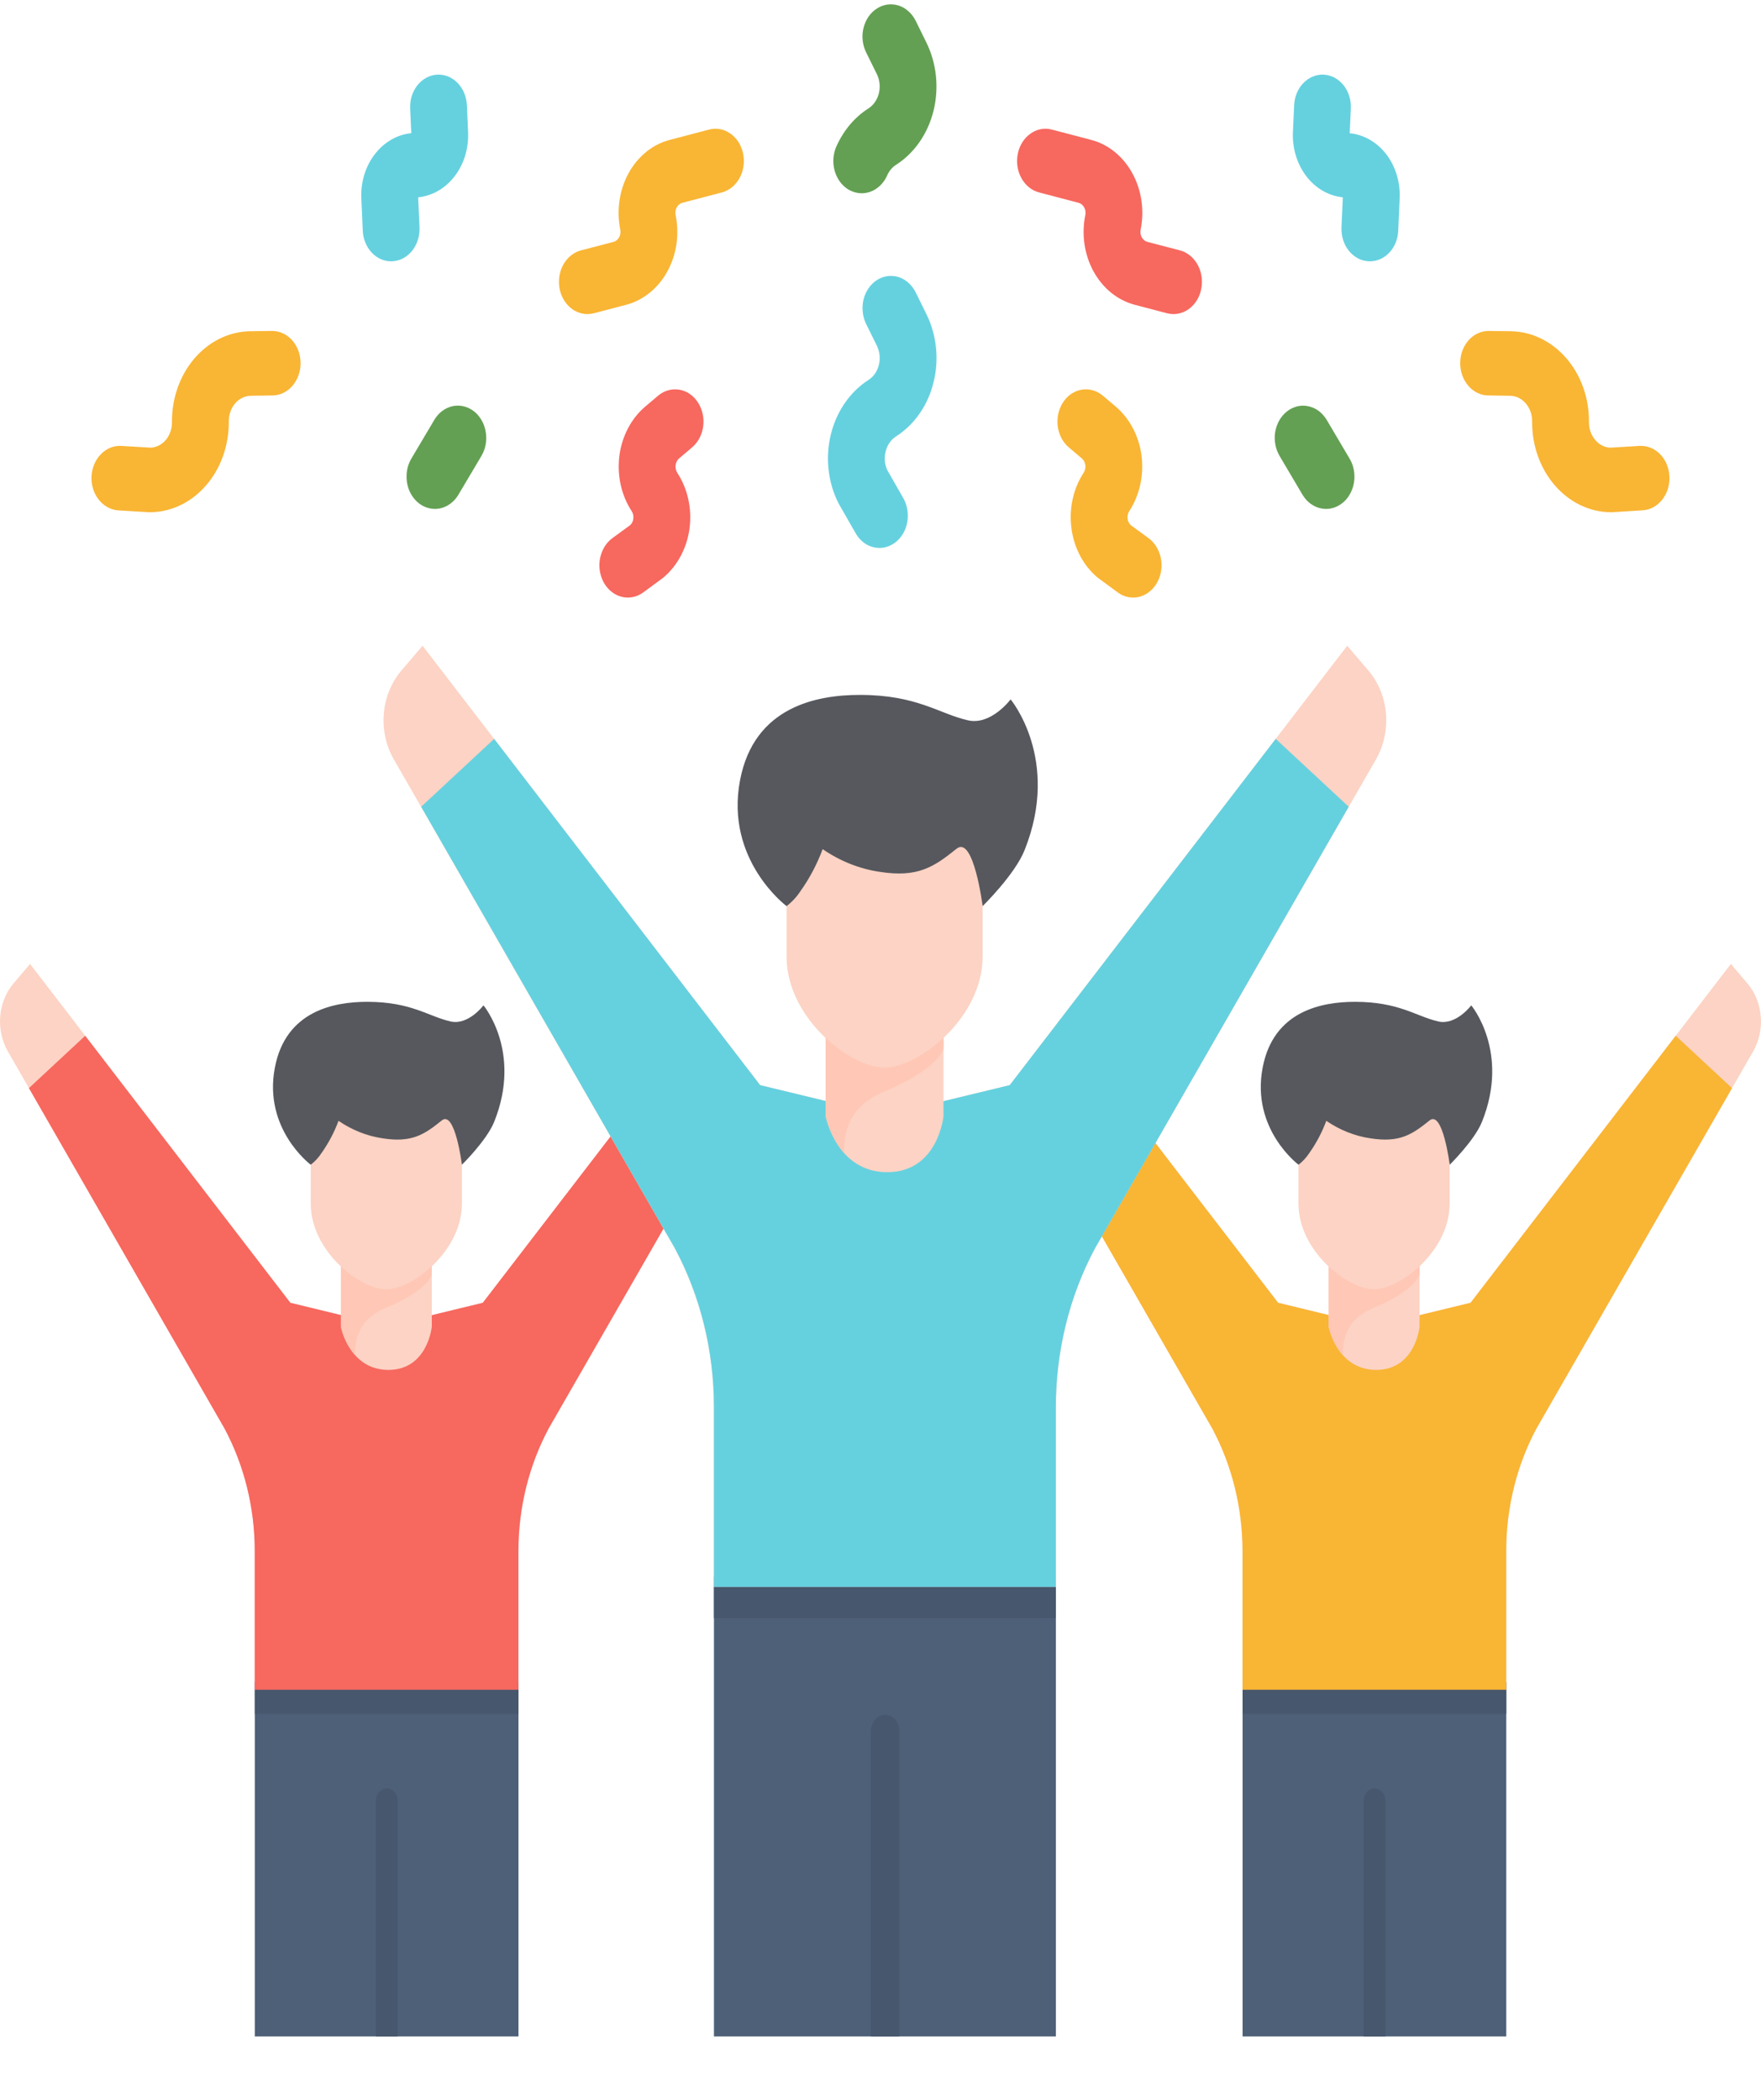 <svg width="26" height="31" viewBox="0 0 26 31" fill="none" xmlns="http://www.w3.org/2000/svg">
<path d="M16.73 8.822C16.649 8.822 16.57 8.795 16.503 8.746L16.223 8.54C16.215 8.535 16.208 8.529 16.201 8.523C15.994 8.348 15.856 8.087 15.819 7.798C15.781 7.508 15.846 7.213 16 6.978C16.021 6.946 16.029 6.906 16.024 6.866C16.019 6.826 16 6.791 15.972 6.767L15.782 6.606C15.692 6.531 15.633 6.418 15.617 6.294C15.601 6.169 15.629 6.041 15.695 5.94C15.761 5.838 15.86 5.771 15.97 5.753C16.08 5.734 16.192 5.766 16.282 5.841L16.472 6.002C16.679 6.177 16.816 6.437 16.854 6.727C16.891 7.017 16.826 7.311 16.673 7.546C16.653 7.577 16.644 7.615 16.648 7.653C16.651 7.692 16.668 7.727 16.693 7.751L16.958 7.945C17.034 8.001 17.092 8.084 17.123 8.18C17.155 8.276 17.158 8.382 17.132 8.481C17.107 8.579 17.053 8.666 16.981 8.727C16.908 8.789 16.82 8.822 16.73 8.822Z" fill="#F9B534"/>
<path d="M20.226 3.858C20.218 3.858 20.211 3.858 20.204 3.857C20.149 3.854 20.095 3.839 20.046 3.812C19.996 3.785 19.951 3.748 19.914 3.701C19.877 3.655 19.849 3.601 19.83 3.542C19.812 3.483 19.804 3.42 19.806 3.358L19.826 2.913C19.618 2.893 19.424 2.781 19.287 2.602C19.15 2.422 19.079 2.19 19.089 1.952L19.107 1.559C19.109 1.496 19.122 1.435 19.145 1.377C19.169 1.32 19.202 1.269 19.243 1.226C19.284 1.184 19.331 1.151 19.384 1.13C19.436 1.108 19.491 1.099 19.547 1.102C19.602 1.105 19.656 1.121 19.706 1.148C19.756 1.175 19.801 1.213 19.838 1.26C19.875 1.307 19.904 1.362 19.922 1.422C19.94 1.481 19.948 1.544 19.944 1.607L19.928 1.967C20.137 1.987 20.33 2.099 20.468 2.278C20.605 2.458 20.676 2.69 20.665 2.928L20.644 3.406C20.639 3.528 20.593 3.643 20.515 3.727C20.437 3.811 20.333 3.858 20.226 3.858ZM12.985 8.089C12.915 8.089 12.846 8.07 12.784 8.032C12.723 7.994 12.671 7.939 12.633 7.872L12.387 7.443C12.382 7.434 12.378 7.425 12.373 7.416C12.222 7.11 12.184 6.747 12.268 6.409C12.352 6.071 12.551 5.784 12.82 5.611C12.858 5.587 12.891 5.555 12.918 5.517C12.945 5.478 12.964 5.434 12.976 5.387C12.988 5.34 12.991 5.291 12.986 5.242C12.981 5.193 12.967 5.146 12.946 5.103L12.789 4.785C12.762 4.731 12.744 4.671 12.738 4.608C12.731 4.546 12.735 4.482 12.749 4.422C12.764 4.361 12.79 4.305 12.824 4.255C12.858 4.206 12.9 4.164 12.948 4.134C12.997 4.103 13.05 4.083 13.105 4.076C13.16 4.069 13.216 4.074 13.269 4.091C13.322 4.108 13.372 4.138 13.415 4.177C13.458 4.216 13.494 4.264 13.521 4.319L13.678 4.638C13.753 4.789 13.801 4.957 13.819 5.13C13.837 5.302 13.825 5.478 13.783 5.645C13.742 5.813 13.672 5.97 13.577 6.106C13.482 6.243 13.364 6.357 13.23 6.442C13.156 6.49 13.101 6.568 13.077 6.661C13.052 6.754 13.06 6.854 13.1 6.94L13.336 7.353C13.377 7.425 13.4 7.508 13.403 7.594C13.406 7.68 13.389 7.765 13.353 7.84C13.317 7.915 13.264 7.978 13.199 8.022C13.134 8.066 13.06 8.089 12.985 8.089H12.985Z" fill="#65D1DF"/>
<path d="M12.723 2.853C12.651 2.853 12.581 2.832 12.518 2.793C12.456 2.753 12.403 2.696 12.366 2.627C12.329 2.558 12.307 2.479 12.304 2.397C12.301 2.316 12.316 2.236 12.348 2.163C12.453 1.927 12.617 1.731 12.82 1.602C12.896 1.554 12.952 1.473 12.976 1.378C12.999 1.283 12.989 1.181 12.946 1.094L12.789 0.776C12.762 0.722 12.744 0.661 12.737 0.599C12.73 0.537 12.734 0.473 12.749 0.413C12.764 0.352 12.789 0.296 12.823 0.246C12.857 0.197 12.9 0.155 12.948 0.125C12.996 0.094 13.05 0.074 13.105 0.067C13.159 0.06 13.215 0.065 13.268 0.082C13.322 0.099 13.371 0.128 13.415 0.168C13.458 0.207 13.494 0.255 13.521 0.31L13.678 0.629C13.829 0.935 13.866 1.298 13.783 1.636C13.699 1.974 13.5 2.261 13.23 2.433C13.173 2.47 13.127 2.524 13.098 2.591C13.063 2.67 13.009 2.736 12.943 2.782C12.877 2.829 12.801 2.853 12.723 2.853Z" fill="#64A053"/>
<path d="M23.779 7.562H23.774C23.465 7.558 23.169 7.414 22.953 7.162C22.737 6.911 22.617 6.572 22.621 6.22C22.622 6.122 22.588 6.026 22.527 5.955C22.466 5.885 22.384 5.844 22.296 5.843L21.976 5.838C21.864 5.838 21.758 5.787 21.68 5.697C21.602 5.607 21.558 5.486 21.559 5.359C21.559 5.233 21.604 5.112 21.683 5.023C21.762 4.934 21.869 4.885 21.98 4.886H21.986L22.307 4.89C22.616 4.895 22.911 5.039 23.127 5.29C23.344 5.542 23.463 5.88 23.46 6.232C23.459 6.329 23.491 6.422 23.55 6.492C23.608 6.563 23.688 6.605 23.774 6.609L24.207 6.583C24.262 6.58 24.317 6.589 24.369 6.61C24.421 6.63 24.469 6.663 24.51 6.705C24.551 6.746 24.584 6.797 24.608 6.853C24.631 6.91 24.645 6.971 24.648 7.034C24.651 7.096 24.643 7.159 24.625 7.218C24.606 7.277 24.578 7.331 24.541 7.377C24.504 7.424 24.46 7.462 24.41 7.489C24.36 7.516 24.306 7.531 24.252 7.534L23.802 7.562C23.794 7.562 23.787 7.562 23.779 7.562Z" fill="#F9B534"/>
<path d="M17.326 4.637C17.294 4.637 17.262 4.633 17.231 4.625L16.752 4.499C16.628 4.466 16.51 4.406 16.406 4.322C16.302 4.238 16.214 4.131 16.146 4.008C16.079 3.886 16.033 3.749 16.012 3.606C15.991 3.463 15.995 3.316 16.024 3.175C16.032 3.136 16.026 3.095 16.007 3.061C15.988 3.027 15.959 3.003 15.924 2.994L15.342 2.841C15.233 2.813 15.139 2.737 15.08 2.629C15.021 2.522 15.002 2.393 15.027 2.27C15.052 2.147 15.119 2.04 15.214 1.973C15.308 1.906 15.422 1.884 15.53 1.913L16.113 2.066C16.364 2.132 16.581 2.308 16.718 2.557C16.854 2.805 16.899 3.104 16.841 3.389C16.837 3.409 16.837 3.429 16.839 3.448C16.842 3.468 16.849 3.487 16.858 3.504C16.867 3.52 16.879 3.535 16.893 3.547C16.907 3.558 16.924 3.566 16.941 3.571L17.42 3.696C17.52 3.722 17.609 3.79 17.669 3.885C17.729 3.981 17.755 4.098 17.743 4.215C17.732 4.331 17.683 4.438 17.606 4.516C17.529 4.594 17.429 4.637 17.326 4.637L17.326 4.637Z" fill="#F7685F"/>
<path d="M19.579 7.513C19.51 7.513 19.442 7.494 19.381 7.457C19.32 7.421 19.269 7.367 19.23 7.303L18.892 6.731C18.861 6.679 18.84 6.621 18.829 6.559C18.818 6.498 18.817 6.435 18.828 6.374C18.839 6.312 18.86 6.254 18.89 6.202C18.921 6.15 18.96 6.105 19.006 6.07C19.051 6.035 19.103 6.011 19.157 5.998C19.211 5.986 19.266 5.986 19.32 5.998C19.374 6.01 19.426 6.034 19.472 6.068C19.517 6.103 19.557 6.147 19.588 6.199L19.926 6.771C19.969 6.843 19.993 6.926 19.997 7.013C20.001 7.099 19.984 7.185 19.948 7.261C19.913 7.337 19.86 7.401 19.794 7.445C19.729 7.49 19.655 7.513 19.579 7.513V7.513Z" fill="#64A053"/>
<path d="M9.269 8.822C9.179 8.822 9.091 8.789 9.018 8.727C8.946 8.666 8.892 8.579 8.867 8.48C8.841 8.382 8.844 8.276 8.876 8.18C8.907 8.083 8.965 8.001 9.041 7.945L9.306 7.751C9.331 7.727 9.348 7.692 9.351 7.653C9.355 7.615 9.346 7.577 9.326 7.546C9.173 7.311 9.108 7.017 9.145 6.727C9.183 6.438 9.32 6.177 9.527 6.002L9.717 5.841C9.807 5.766 9.919 5.734 10.029 5.753C10.139 5.771 10.238 5.838 10.304 5.94C10.37 6.041 10.399 6.169 10.382 6.294C10.366 6.418 10.307 6.531 10.217 6.606L10.027 6.767C9.999 6.791 9.98 6.827 9.975 6.866C9.97 6.906 9.978 6.946 9.999 6.979C10.153 7.214 10.218 7.508 10.181 7.798C10.143 8.088 10.005 8.348 9.799 8.523C9.791 8.529 9.784 8.535 9.776 8.541L9.497 8.746C9.429 8.796 9.35 8.822 9.269 8.822Z" fill="#F7685F"/>
<path d="M5.774 3.858C5.667 3.858 5.564 3.811 5.486 3.727C5.408 3.642 5.361 3.527 5.356 3.405L5.335 2.928C5.324 2.69 5.395 2.457 5.533 2.278C5.67 2.099 5.863 1.987 6.072 1.966L6.056 1.607C6.053 1.544 6.06 1.481 6.078 1.421C6.097 1.362 6.125 1.307 6.162 1.26C6.199 1.213 6.244 1.175 6.294 1.148C6.344 1.121 6.398 1.105 6.454 1.102C6.509 1.099 6.564 1.108 6.617 1.129C6.669 1.151 6.717 1.184 6.758 1.226C6.799 1.269 6.832 1.32 6.855 1.377C6.878 1.434 6.891 1.496 6.894 1.559L6.911 1.952C6.921 2.19 6.851 2.422 6.713 2.601C6.576 2.781 6.382 2.892 6.174 2.913L6.194 3.357C6.196 3.42 6.188 3.482 6.17 3.541C6.151 3.6 6.123 3.654 6.086 3.701C6.049 3.747 6.004 3.785 5.955 3.812C5.905 3.839 5.851 3.854 5.796 3.857C5.789 3.858 5.782 3.858 5.774 3.858Z" fill="#65D1DF"/>
<path d="M2.22 7.562C2.213 7.562 2.205 7.562 2.198 7.562L1.748 7.535C1.637 7.528 1.533 7.471 1.458 7.377C1.384 7.283 1.345 7.16 1.351 7.034C1.357 6.908 1.407 6.789 1.49 6.705C1.572 6.62 1.681 6.576 1.792 6.583L2.226 6.609C2.311 6.605 2.391 6.563 2.45 6.493C2.508 6.422 2.54 6.329 2.539 6.232C2.536 5.88 2.656 5.542 2.872 5.29C3.088 5.039 3.383 4.895 3.693 4.89L4.014 4.886C4.069 4.885 4.123 4.896 4.174 4.92C4.226 4.943 4.272 4.977 4.312 5.021C4.351 5.065 4.382 5.117 4.404 5.174C4.426 5.232 4.437 5.294 4.438 5.356C4.439 5.419 4.428 5.481 4.408 5.539C4.387 5.597 4.357 5.65 4.319 5.695C4.28 5.74 4.234 5.775 4.184 5.8C4.133 5.825 4.079 5.838 4.024 5.838L3.703 5.843C3.616 5.844 3.532 5.885 3.472 5.955C3.411 6.026 3.377 6.122 3.378 6.22C3.381 6.572 3.262 6.911 3.046 7.162C2.83 7.414 2.534 7.558 2.225 7.562H2.22ZM8.673 4.637C8.57 4.637 8.47 4.594 8.393 4.516C8.316 4.438 8.267 4.331 8.255 4.214C8.244 4.098 8.27 3.981 8.33 3.885C8.39 3.79 8.478 3.722 8.579 3.696L9.058 3.571C9.075 3.566 9.091 3.558 9.106 3.546C9.12 3.535 9.132 3.52 9.141 3.503C9.15 3.487 9.157 3.468 9.159 3.448C9.162 3.429 9.162 3.409 9.158 3.389C9.1 3.104 9.145 2.805 9.281 2.556C9.418 2.308 9.635 2.132 9.886 2.066L10.469 1.913C10.523 1.899 10.578 1.897 10.632 1.907C10.687 1.917 10.739 1.94 10.785 1.973C10.832 2.006 10.873 2.049 10.905 2.1C10.937 2.151 10.959 2.209 10.972 2.27C10.984 2.331 10.986 2.394 10.977 2.456C10.968 2.517 10.948 2.576 10.919 2.629C10.89 2.682 10.851 2.728 10.807 2.765C10.762 2.801 10.711 2.827 10.658 2.841L10.075 2.994C10.04 3.003 10.011 3.027 9.992 3.061C9.973 3.095 9.967 3.136 9.975 3.175C10.004 3.317 10.008 3.463 9.987 3.606C9.966 3.749 9.92 3.886 9.852 4.009C9.785 4.132 9.696 4.238 9.592 4.322C9.488 4.406 9.371 4.467 9.247 4.499L8.767 4.625C8.736 4.633 8.705 4.637 8.673 4.637Z" fill="#F9B534"/>
<path d="M6.421 7.513C6.345 7.513 6.27 7.489 6.205 7.445C6.14 7.4 6.087 7.337 6.051 7.26C6.015 7.184 5.999 7.098 6.003 7.012C6.006 6.926 6.031 6.843 6.073 6.771L6.412 6.199C6.474 6.094 6.57 6.022 6.679 5.997C6.788 5.973 6.902 5.999 6.994 6.069C7.086 6.14 7.15 6.249 7.171 6.373C7.193 6.497 7.17 6.626 7.108 6.731L6.769 7.302C6.731 7.367 6.679 7.42 6.618 7.457C6.558 7.494 6.49 7.513 6.421 7.513Z" fill="#64A053"/>
<path d="M10.157 15.291L7.129 19.233L6.351 19.422H5.065L4.287 19.233L0.444 14.231L0.201 14.517C0.088 14.649 0.019 14.82 0.003 15.003C-0.012 15.185 0.028 15.368 0.116 15.522L3.315 21.088C3.607 21.634 3.761 22.26 3.761 22.898V24.946H7.655V22.898C7.655 22.26 7.809 21.634 8.101 21.088L10.989 16.064L10.157 15.291Z" fill="#FCD3C4"/>
<path d="M3.762 24.832H7.655V30.064H3.762V24.832Z" fill="#4E6078"/>
<path d="M5.71 26.402C5.668 26.402 5.626 26.421 5.596 26.456C5.566 26.49 5.549 26.537 5.549 26.585V30.064H5.872V26.585C5.872 26.537 5.855 26.49 5.825 26.456C5.794 26.421 5.753 26.402 5.71 26.402ZM3.762 24.946H7.655V25.301H3.762V24.946Z" fill="#47576D"/>
<path d="M7.128 19.233L6.35 19.422H5.064L4.287 19.233L1.258 15.291L0.427 16.064L3.314 21.088C3.606 21.634 3.761 22.26 3.761 22.898V24.946H7.654V22.898C7.654 22.26 7.809 21.634 8.101 21.088L10.988 16.064L10.157 15.291L7.128 19.233Z" fill="#F7685F"/>
<path d="M5.702 18.718C5.589 18.718 5.373 18.618 5.181 18.426C5.127 18.373 5.078 18.314 5.033 18.25V19.587C5.033 19.587 5.154 20.224 5.734 20.224C6.314 20.224 6.375 19.587 6.375 19.587V18.245C6.183 18.52 5.874 18.718 5.702 18.718Z" fill="#FCD3C4"/>
<path d="M5.704 19.304C6.084 19.147 6.316 18.966 6.375 18.82V18.245C6.183 18.52 5.874 18.718 5.702 18.718C5.589 18.718 5.373 18.618 5.181 18.426C5.127 18.373 5.078 18.314 5.033 18.25V19.587C5.069 19.744 5.14 19.887 5.24 20.003C5.24 19.669 5.372 19.441 5.704 19.304Z" fill="#FFC7B5"/>
<path d="M6.362 16.285C6.165 16.444 6.065 16.508 5.869 16.508C5.808 16.508 5.747 16.502 5.686 16.492C5.498 16.465 5.317 16.394 5.154 16.285L4.86 16.06L4.738 16.439C4.697 16.544 4.647 16.643 4.588 16.736V17.769C4.588 18.467 5.31 19.034 5.702 19.034C6.093 19.034 6.82 18.467 6.82 17.769V16.322C6.788 16.285 6.749 16.256 6.707 16.236C6.664 16.216 6.618 16.206 6.572 16.206C6.497 16.207 6.423 16.234 6.362 16.285Z" fill="#FCD3C4"/>
<path d="M7.138 14.842C7.138 14.842 6.916 15.139 6.653 15.08C6.322 15.005 6.074 14.79 5.421 14.79C4.937 14.79 4.217 14.92 4.058 15.763C3.885 16.672 4.588 17.195 4.588 17.195C4.649 17.148 4.704 17.089 4.748 17.021C4.85 16.877 4.935 16.717 4.998 16.547C5.197 16.683 5.418 16.771 5.648 16.805C6.081 16.873 6.263 16.75 6.523 16.541C6.718 16.385 6.82 17.195 6.82 17.195C6.82 17.195 7.186 16.837 7.297 16.56C7.712 15.526 7.138 14.842 7.138 14.842Z" fill="#56585E"/>
<path d="M15.842 15.291L18.871 19.233L19.648 19.422H20.935L21.712 19.233L25.555 14.231L25.799 14.517C25.911 14.649 25.981 14.82 25.996 15.003C26.012 15.185 25.972 15.368 25.884 15.522L22.685 21.088C22.393 21.634 22.238 22.26 22.238 22.898V24.946H18.345V22.898C18.345 22.26 18.19 21.634 17.898 21.088L15.011 16.064L15.842 15.291Z" fill="#FCD3C4"/>
<path d="M18.346 24.832H22.239V30.064H18.346V24.832Z" fill="#4E6078"/>
<path d="M20.294 26.402C20.252 26.402 20.21 26.421 20.18 26.456C20.15 26.49 20.133 26.537 20.133 26.585V30.064H20.456V26.585C20.456 26.537 20.439 26.49 20.409 26.456C20.378 26.421 20.337 26.402 20.294 26.402ZM18.346 24.946H22.239V25.301H18.346V24.946Z" fill="#47576D"/>
<path d="M21.712 19.233L20.934 19.422H19.648L18.87 19.233L15.842 15.291L15.011 16.064L17.898 21.088C18.19 21.634 18.345 22.26 18.345 22.898V24.946H22.238V22.898C22.238 22.26 22.392 21.634 22.685 21.088L25.572 16.064L24.741 15.291L21.712 19.233Z" fill="#F9B534"/>
<path d="M20.286 18.718C20.173 18.718 19.957 18.618 19.765 18.426C19.711 18.373 19.662 18.314 19.617 18.25V19.587C19.617 19.587 19.738 20.224 20.318 20.224C20.898 20.224 20.959 19.587 20.959 19.587V18.245C20.767 18.52 20.458 18.718 20.286 18.718Z" fill="#FCD3C4"/>
<path d="M20.288 19.304C20.668 19.147 20.9 18.966 20.959 18.82V18.245C20.767 18.52 20.458 18.718 20.286 18.718C20.173 18.718 19.957 18.618 19.765 18.426C19.711 18.373 19.662 18.314 19.617 18.25V19.587C19.653 19.744 19.724 19.887 19.824 20.003C19.824 19.669 19.956 19.441 20.288 19.304Z" fill="#FFC7B5"/>
<path d="M20.945 16.285C20.748 16.444 20.648 16.508 20.452 16.508C20.391 16.508 20.33 16.502 20.269 16.492C20.081 16.465 19.9 16.394 19.737 16.285L19.443 16.06L19.321 16.439C19.28 16.544 19.23 16.643 19.171 16.736V17.769C19.171 18.467 19.893 19.034 20.285 19.034C20.676 19.034 21.403 18.467 21.403 17.769V16.322C21.371 16.285 21.332 16.256 21.29 16.236C21.247 16.216 21.201 16.206 21.155 16.206C21.08 16.207 21.006 16.234 20.945 16.285Z" fill="#FCD3C4"/>
<path d="M21.722 14.842C21.722 14.842 21.5 15.139 21.237 15.08C20.906 15.005 20.658 14.79 20.005 14.79C19.521 14.79 18.801 14.92 18.642 15.763C18.469 16.672 19.172 17.195 19.172 17.195C19.233 17.148 19.288 17.089 19.332 17.021C19.434 16.877 19.519 16.717 19.582 16.547C19.781 16.683 20.002 16.771 20.232 16.805C20.665 16.873 20.847 16.75 21.107 16.541C21.302 16.385 21.404 17.195 21.404 17.195C21.404 17.195 21.77 16.837 21.881 16.56C22.296 15.526 21.722 14.842 21.722 14.842Z" fill="#56585E"/>
<path d="M10.541 23.279H15.589V30.064H10.541V23.279Z" fill="#4E6078"/>
<path d="M16.169 18.425L20.317 11.208C20.431 11.008 20.483 10.771 20.463 10.534C20.443 10.297 20.352 10.075 20.207 9.904L19.891 9.533L14.908 16.02L13.899 16.264H12.231L11.223 16.02L6.239 9.533L5.923 9.904C5.778 10.075 5.687 10.297 5.667 10.534C5.647 10.771 5.699 11.008 5.813 11.208L9.961 18.425C10.34 19.132 10.54 19.944 10.54 20.772V23.427H15.589V20.772C15.589 19.944 15.79 19.132 16.169 18.425Z" fill="#FCD3C4"/>
<path d="M13.068 25.315C13.012 25.315 12.959 25.34 12.92 25.385C12.88 25.43 12.858 25.49 12.858 25.553V30.064H13.278V25.553C13.278 25.49 13.256 25.43 13.216 25.385C13.177 25.34 13.124 25.315 13.068 25.315ZM10.541 23.427H15.589V23.888H10.541V23.427Z" fill="#47576D"/>
<path d="M14.908 16.02L13.899 16.264H12.231L11.223 16.02L7.296 10.908L6.218 11.91L9.962 18.425C10.341 19.132 10.541 19.944 10.541 20.772V23.427H15.589V20.772C15.589 19.944 15.79 19.132 16.169 18.425L19.913 11.91L18.835 10.908L14.908 16.02Z" fill="#65D1DF"/>
<path d="M13.057 15.352C12.911 15.352 12.632 15.222 12.382 14.973C12.312 14.904 12.248 14.827 12.19 14.744V16.478C12.19 16.478 12.347 17.305 13.099 17.305C13.852 17.305 13.93 16.478 13.93 16.478V14.738C13.682 15.095 13.281 15.352 13.057 15.352Z" fill="#FCD3C4"/>
<path d="M13.061 16.111C13.554 15.908 13.855 15.673 13.931 15.484V14.738C13.683 15.095 13.282 15.352 13.058 15.352C12.912 15.352 12.633 15.222 12.383 14.973C12.313 14.904 12.249 14.827 12.191 14.744V16.478C12.238 16.681 12.33 16.867 12.459 17.018C12.459 16.585 12.63 16.289 13.061 16.111Z" fill="#FFC7B5"/>
<path d="M13.914 12.196C13.658 12.402 13.528 12.486 13.274 12.486C13.195 12.485 13.116 12.478 13.037 12.465C12.794 12.43 12.559 12.338 12.348 12.197L11.966 11.905L11.808 12.396C11.755 12.532 11.69 12.662 11.613 12.782V14.12C11.613 15.027 12.55 15.761 13.058 15.761C13.566 15.761 14.508 15.027 14.508 14.12V12.244C14.466 12.196 14.416 12.159 14.361 12.133C14.306 12.107 14.246 12.094 14.187 12.094C14.089 12.095 13.993 12.131 13.914 12.196Z" fill="#FCD3C4"/>
<path d="M14.921 10.325C14.921 10.325 14.633 10.712 14.291 10.634C13.863 10.537 13.541 10.259 12.695 10.259C12.067 10.259 11.133 10.428 10.926 11.52C10.702 12.699 11.613 13.377 11.613 13.377C11.693 13.316 11.764 13.24 11.821 13.152C11.954 12.965 12.063 12.758 12.146 12.536C12.403 12.713 12.69 12.827 12.988 12.871C13.55 12.959 13.786 12.801 14.123 12.53C14.375 12.326 14.508 13.377 14.508 13.377C14.508 13.377 14.982 12.913 15.126 12.554C15.665 11.212 14.921 10.325 14.921 10.325Z" fill="#56585E"/>
</svg>
